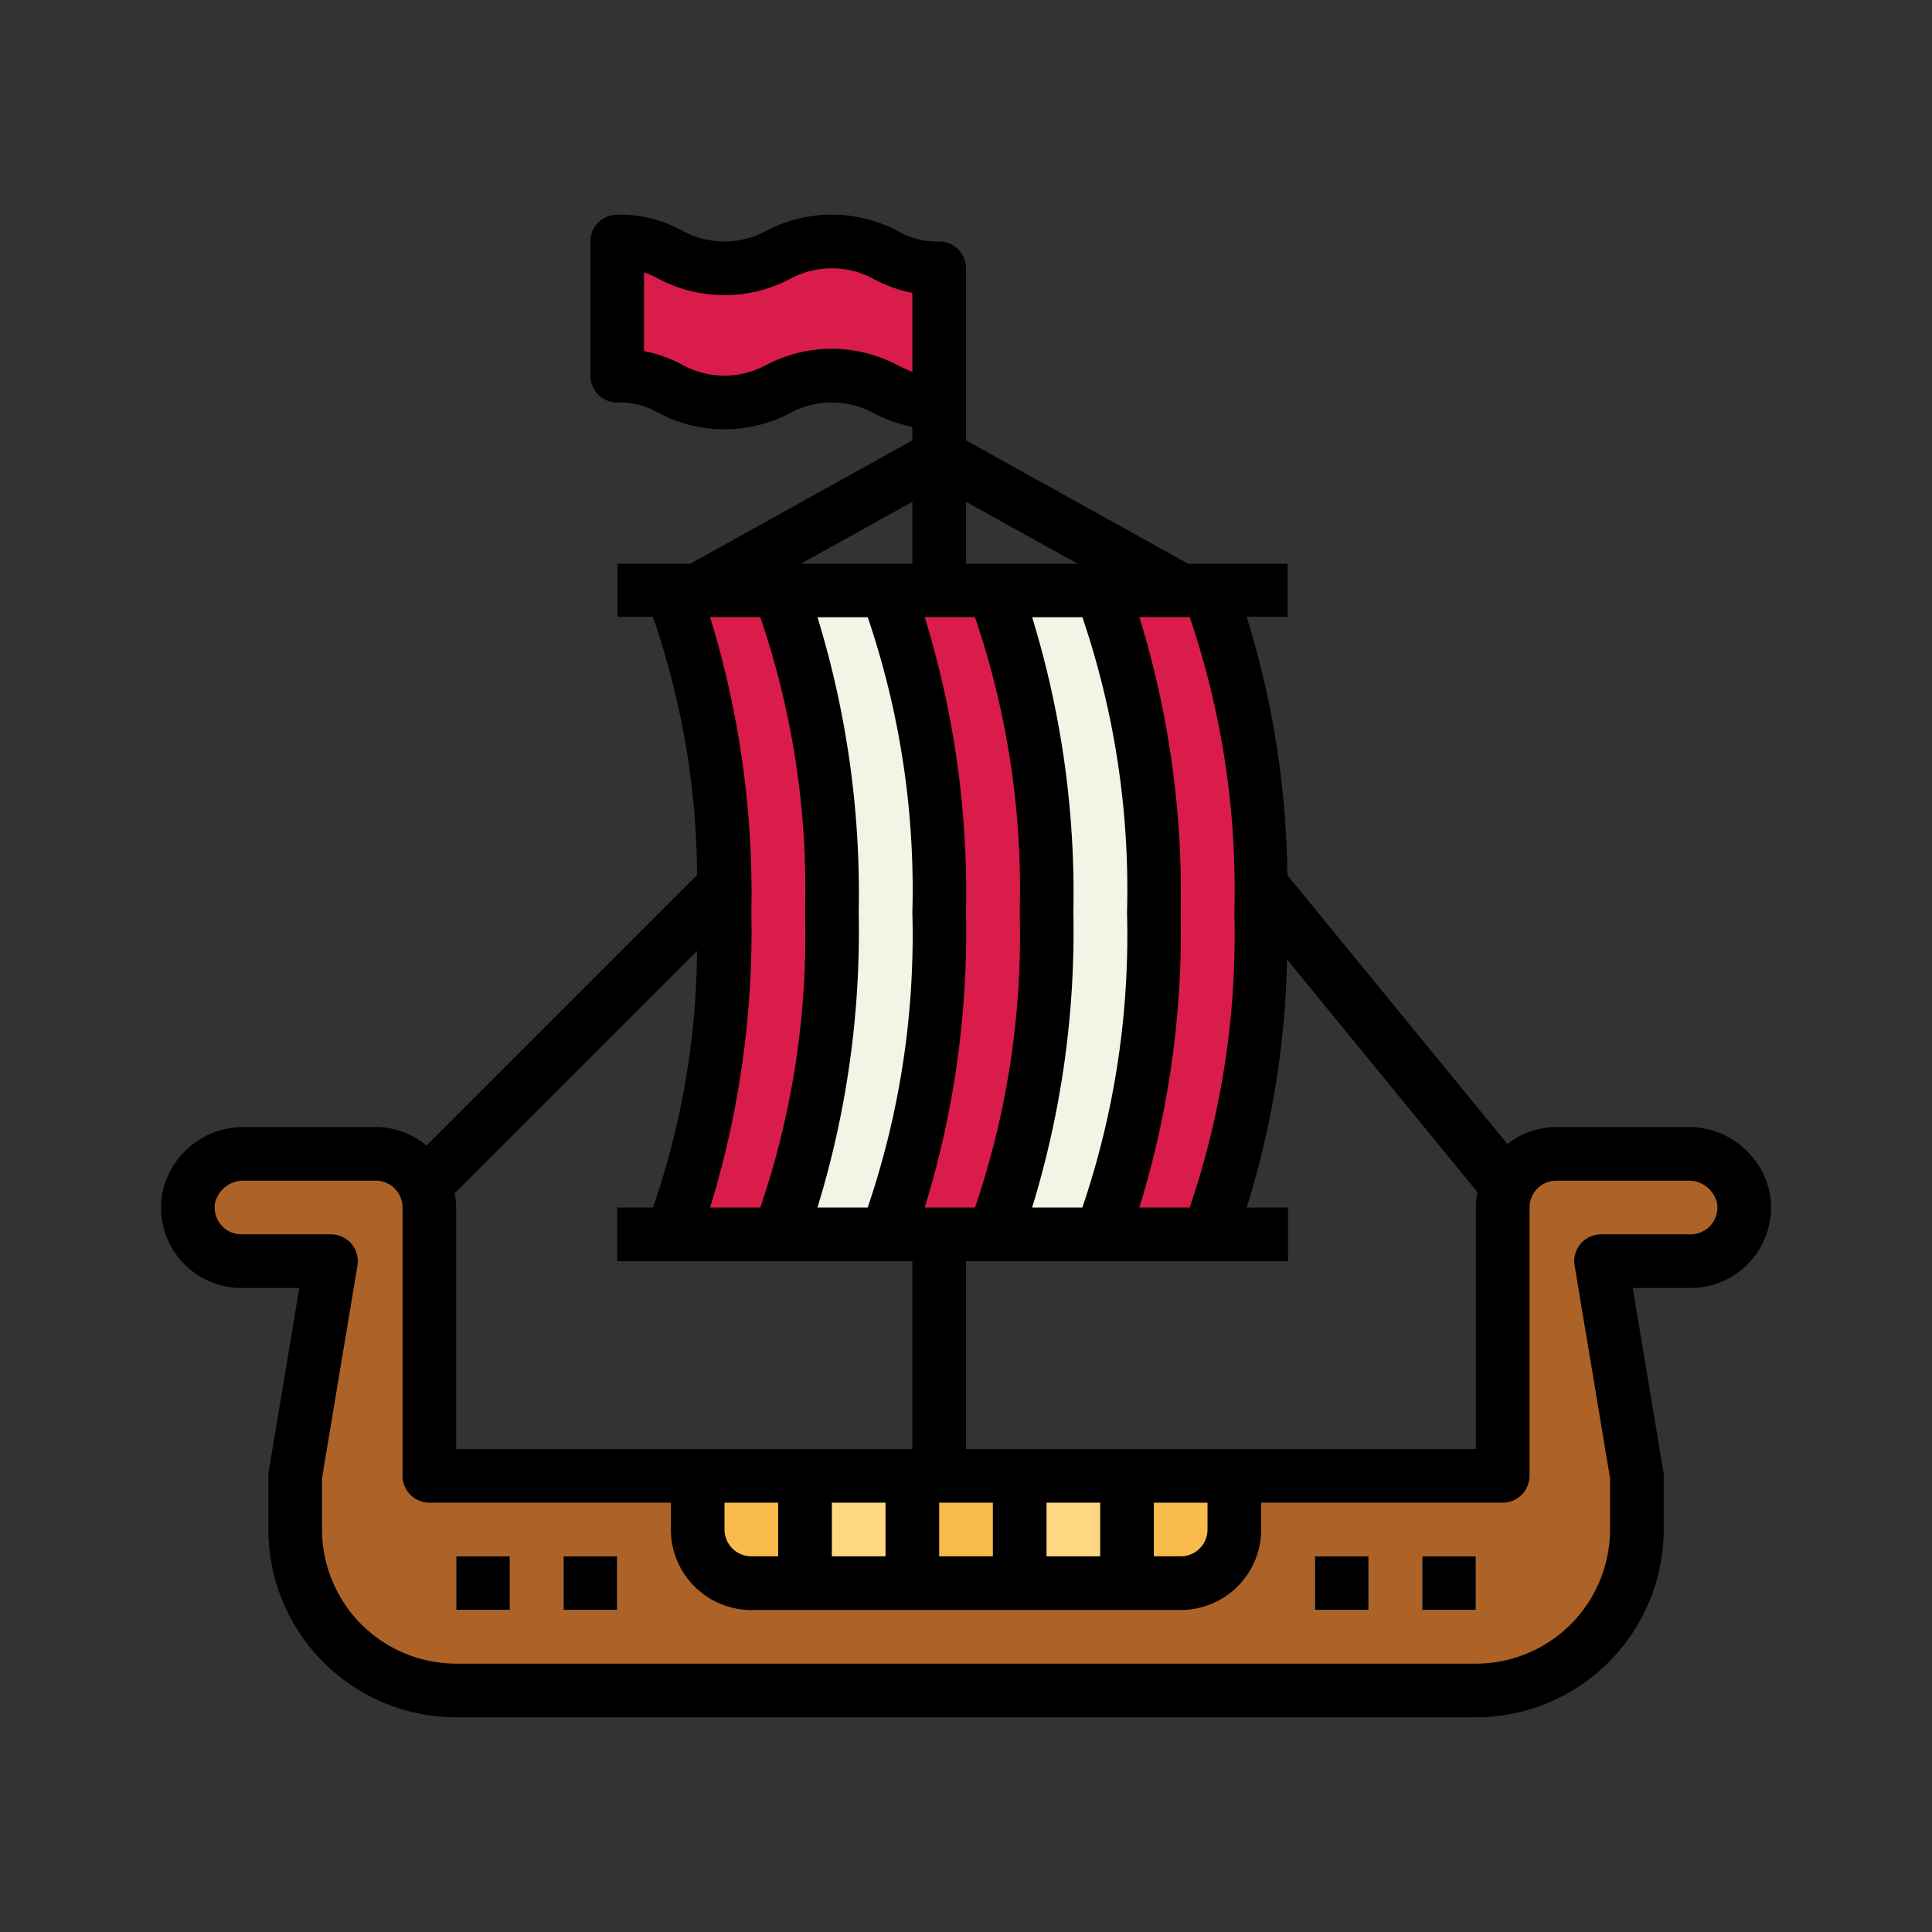 <?xml version="1.0" encoding="UTF-8" standalone="no"?>
<svg
   viewBox="0 0 72 72"
   version="1.1"
   id="svg239"
   sodipodi:docname="new-icon.svg"
   inkscape:export-filename="/Users/konrad/Documents/mindshield-open-source/icon-new-1024.png"
   inkscape:export-xdpi="3200.5159"
   inkscape:export-ydpi="3200.5159"
   width="72"
   height="72"
   inkscape:version="1.1.2 (b8e25be8, 2022-02-05)"
   xmlns:inkscape="http://www.inkscape.org/namespaces/inkscape"
   xmlns:sodipodi="http://sodipodi.sourceforge.net/DTD/sodipodi-0.dtd"
   xmlns="http://www.w3.org/2000/svg"
   xmlns:svg="http://www.w3.org/2000/svg">
  <rect x="0" y="0" width="72" height="72" fill="#333333" stroke="none"/>
  <defs
     id="defs243" />
  <sodipodi:namedview
     id="namedview241"
     pagecolor="#c1ebff"
     bordercolor="#666666"
     borderopacity="1.0"
     inkscape:pageshadow="2"
     inkscape:pageopacity="1"
     inkscape:pagecheckerboard="0"
     showgrid="false"
     fit-margin-top="8"
     lock-margins="true"
     fit-margin-left="8"
     fit-margin-right="8"
     fit-margin-bottom="8"
     inkscape:zoom="4.2599844"
     inkscape:cx="16.666728"
     inkscape:cy="37.441452"
     inkscape:window-width="1440"
     inkscape:window-height="847"
     inkscape:window-x="0"
     inkscape:window-y="25"
     inkscape:window-maximized="0"
     inkscape:current-layer="svg239" />
  <g
     data-name="Filled outline"
     id="Filled_outline"
     transform="translate(4.001,4)">
    <path
       d="M 27,5 C 25,5 25,6 23,6 21,6 21,5 19,5 v 5 c 2,0 2,1 4,1 2,0 2,-1 4,-1 2,0 2,1 4,1 V 6 C 29,6 29,5 27,5 Z"
       style="fill:#da1c4b"
       id="path192" />
    <path
       d="M 58.893,39 H 54 a 2,2 0 0 0 -2,2 V 51 H 12 V 41 A 2,2 0 0 0 10,39 H 5.107 A 2.075,2.075 0 0 0 3.027,40.664 2,2 0 0 0 5,43 H 8.333 L 7,51 v 2 a 6,6 0 0 0 6,6 h 38 a 6,6 0 0 0 6,-6 V 51 L 55.667,43 H 59 A 2,2 0 0 0 60.973,40.664 2.075,2.075 0 0 0 58.893,39 Z"
       style="fill:#ad6327"
       id="path194" />
    <rect
       height="4"
       style="fill:#f9bb4b"
       width="4"
       x="30"
       y="51"
       id="rect196" />
    <rect
       height="4"
       style="fill:#ffd782"
       width="4"
       x="34"
       y="51"
       id="rect198" />
    <path
       d="m 38,51 h 4 v 2 a 2,2 0 0 1 -2,2 h -2 z"
       style="fill:#f9bb4b"
       id="path200" />
    <path
       d="m 22,51 h 4 v 4 h -2 a 2,2 0 0 1 -2,-2 z"
       style="fill:#f9bb4b"
       id="path202" />
    <rect
       height="4"
       style="fill:#ffd782"
       width="4"
       x="26"
       y="51"
       id="rect204" />
    <rect
       height="2"
       style="fill:#f4f4e6"
       width="2"
       x="17"
       y="54"
       id="rect206" />
    <rect
       height="2"
       style="fill:#f4f4e6"
       width="2"
       x="13"
       y="54"
       id="rect208" />
    <rect
       height="2"
       style="fill:#f4f4e6"
       width="2"
       x="45"
       y="54"
       id="rect210" />
    <rect
       height="2"
       style="fill:#f4f4e6"
       width="2"
       x="49"
       y="54"
       id="rect212" />
    <path
       d="M 41,42 H 21 c 0,0 2,-4 2,-12 0,-8 -2,-12 -2,-12 h 20 c 0,0 2,4 2,12 0,8 -2,12 -2,12 z"
       style="fill:#da1c4b"
       id="path214" />
    <path
       d="m 25,42 h -4 c 0,0 2,-4 2,-12 0,-8 -2,-12 -2,-12 h 4 c 0,0 2,4 2,12 0,8 -2,12 -2,12 z"
       style="fill:#da1c4b"
       id="path216" />
    <path
       d="m 29,42 h -4 c 0,0 2,-4 2,-12 0,-8 -2,-12 -2,-12 h 4 c 0,0 2,4 2,12 0,8 -2,12 -2,12 z"
       style="fill:#f4f4e6"
       id="path218" />
    <path
       d="m 33,42 h -4 c 0,0 2,-4 2,-12 0,-8 -2,-12 -2,-12 h 4 c 0,0 2,4 2,12 0,8 -2,12 -2,12 z"
       style="fill:#da1c4b"
       id="path220" />
    <path
       d="m 37,42 h -4 c 0,0 2,-4 2,-12 0,-8 -2,-12 -2,-12 h 4 c 0,0 2,4 2,12 0,8 -2,12 -2,12 z"
       style="fill:#f4f4e6"
       id="path222" />
    <path
       d="m 41,42 h -4 c 0,0 2,-4 2,-12 0,-8 -2,-12 -2,-12 h 4 c 0,0 2,4 2,12 0,8 -2,12 -2,12 z"
       style="fill:#da1c4b"
       id="path224" />
    <rect
       height="2"
       style="fill:#d3843d"
       width="25"
       x="19"
       y="17"
       id="rect226" />
    <path
       d="M 61.286,42.943 A 3.009,3.009 0 0 0 61.959,40.503 3.082,3.082 0 0 0 58.893,38 H 54 a 2.971,2.971 0 0 0 -1.824,0.635 l -8.2,-10.018 A 33.554,33.554 0 0 0 42.461,19 H 44 V 17 H 40.259 L 32,12.412 V 6 a 1,1 0 0 0 -1,-1 2.9,2.9 0 0 1 -1.554,-0.395 5.257,5.257 0 0 0 -4.9,0 3.248,3.248 0 0 1 -3.1,0 A 4.855,4.855 0 0 0 19,4 1,1 0 0 0 18,5 v 5 a 1,1 0 0 0 1,1 2.9,2.9 0 0 1 1.55,0.394 5.245,5.245 0 0 0 4.893,0 3.256,3.256 0 0 1 3.109,0 5.2,5.2 0 0 0 1.448,0.51 v 0.507 L 21.741,17 H 19 v 2 h 1.334 a 30.014,30.014 0 0 1 1.645,9.607 L 11.894,38.692 A 2.972,2.972 0 0 0 10,38 H 5.107 A 3.082,3.082 0 0 0 2.041,40.5 3,3 0 0 0 5,44 H 7.153 L 6.014,50.835 A 0.919,0.919 0 0 0 6,51 v 2 a 7.008,7.008 0 0 0 7,7 h 38 a 7.008,7.008 0 0 0 7,-7 V 51 A 0.919,0.919 0 0 0 57.986,50.835 L 56.847,44 H 59 a 3,3 0 0 0 2.286,-1.057 z m -17.322,-11.185 7.094,8.67 A 2.991,2.991 0 0 0 51,41 v 9 H 32 v -7 h 12 v -2 h -1.539 a 33.244,33.244 0 0 0 1.503,-9.242 z M 41,52 v 1 a 1,1 0 0 1 -1,1 h -1 v -2 z m -4,0 v 2 h -2 v -2 z m -4,0 v 2 h -2 v -2 z m 5.461,-33 h 1.875 A 31.537,31.537 0 0 1 42,30 31.537,31.537 0 0 1 40.336,41 H 38.461 A 34.885,34.885 0 0 0 40,30 34.885,34.885 0 0 0 38.461,19 Z M 38,30 A 31.537,31.537 0 0 1 36.336,41 H 34.463 A 34.992,34.992 0 0 0 36,30 34.992,34.992 0 0 0 34.463,19 h 1.873 A 31.537,31.537 0 0 1 38,30 Z M 32,14.7 36.141,17 H 32 Z M 30.461,19 h 1.873 A 31.412,31.412 0 0 1 34,30 31.451,31.451 0 0 1 32.335,41 H 30.461 A 34.885,34.885 0 0 0 32,30 34.885,34.885 0 0 0 30.461,19 Z M 29.446,9.605 a 5.257,5.257 0 0 0 -4.9,0 3.248,3.248 0 0 1 -3.1,0 A 5,5 0 0 0 20,9.085 V 6.147 a 4.639,4.639 0 0 1 0.55,0.247 5.245,5.245 0 0 0 4.893,0 3.256,3.256 0 0 1 3.109,0 A 5.04,5.04 0 0 0 30,6.915 V 9.854 A 4.709,4.709 0 0 1 29.446,9.605 Z M 30,14.7 V 17 H 25.859 Z M 26.463,19 h 1.873 A 31.537,31.537 0 0 1 30,30 31.537,31.537 0 0 1 28.336,41 H 26.463 A 34.992,34.992 0 0 0 28,30 34.992,34.992 0 0 0 26.463,19 Z m -4,0 h 1.871 A 31.412,31.412 0 0 1 26,30 31.451,31.451 0 0 1 24.335,41 H 22.463 A 34.992,34.992 0 0 0 24,30 34.992,34.992 0 0 0 22.463,19 Z M 21.977,31.438 A 30.023,30.023 0 0 1 20.335,41 H 19 v 2 h 11 v 7 H 13 V 41 A 3.008,3.008 0 0 0 12.946,40.468 Z M 29,52 v 2 h -2 v -2 z m -4,0 v 2 H 24 A 1,1 0 0 1 23,53 V 52 Z M 56,51.083 V 53 a 5.006,5.006 0 0 1 -5,5 H 13 A 5.006,5.006 0 0 1 8,53 V 51.083 L 9.32,43.165 A 1,1 0 0 0 8.333,42 H 5 A 1,1 0 0 1 4.014,40.825 1.085,1.085 0 0 1 5.107,40 H 10 a 1,1 0 0 1 1,1 v 10 a 1,1 0 0 0 1,1 h 9 v 1 a 3,3 0 0 0 3,3 h 16 a 3,3 0 0 0 3,-3 v -1 h 9 a 1,1 0 0 0 1,-1 V 41 a 1,1 0 0 1 1,-1 h 4.893 A 1.085,1.085 0 0 1 59.986,40.825 1,1 0 0 1 59,42 h -3.333 a 1,1 0 0 0 -0.987,1.165 z"
       id="path228" />
    <rect
       height="2"
       width="2"
       x="17"
       y="54"
       id="rect230" />
    <rect
       height="2"
       width="2"
       x="13"
       y="54"
       id="rect232" />
    <rect
       height="2"
       width="2"
       x="45"
       y="54"
       id="rect234" />
    <rect
       height="2"
       width="2"
       x="49"
       y="54"
       id="rect236" />
  </g>
</svg>
